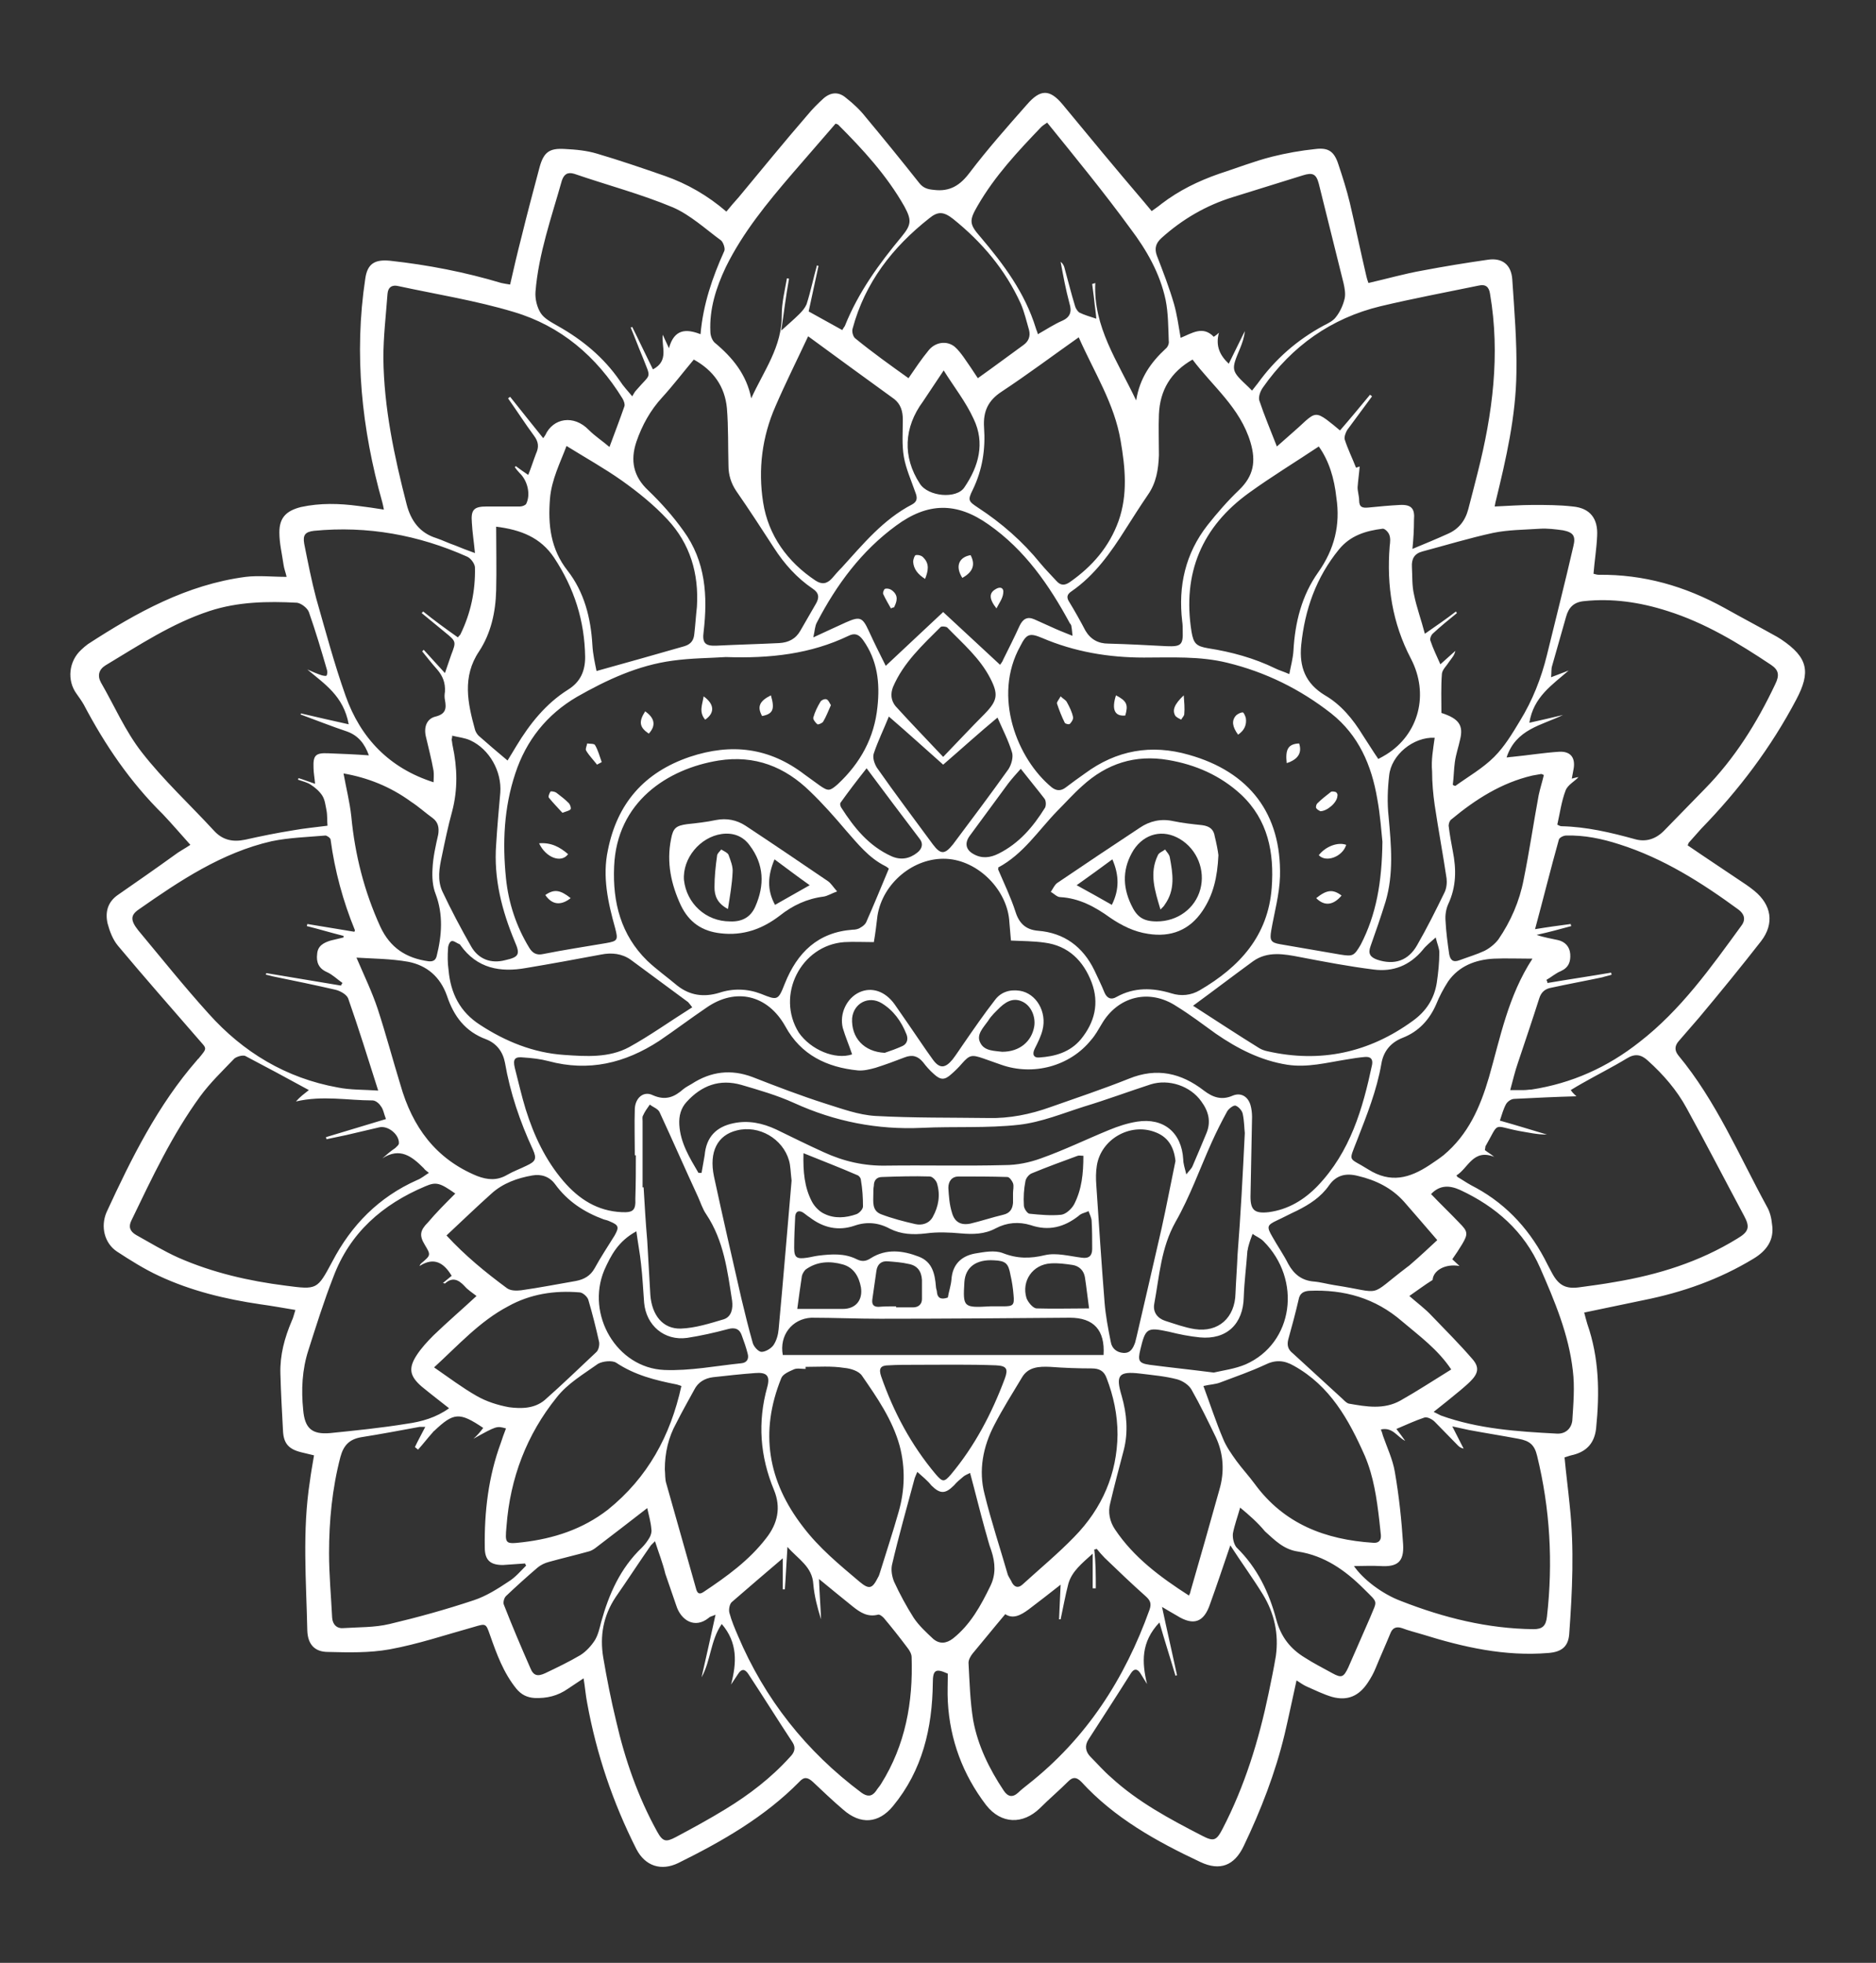 <?xml version="1.0" encoding="utf-8"?>
<!-- Generator: Adobe Illustrator 19.0.0, SVG Export Plug-In . SVG Version: 6.00 Build 0)  -->
<svg version="1.1" id="Mumbaï_café_-_logo_3_xA0_Image_1_"
	 xmlns="http://www.w3.org/2000/svg" xmlns:xlink="http://www.w3.org/1999/xlink" x="0px" y="0px" viewBox="0 0 362.6 379.4"
	 style="enable-background:new 0 0 362.6 379.4;" xml:space="preserve">
<rect x="0" y="0" width="362.6" height="379.4" fill="#333333" stroke="none"/>
<style type="text/css">
	.st0{fill:#FFFFFF;}
</style>
<g>
	<path class="st0" d="M326.2,163.4c3.8,2.6,7.6,5.1,11.3,7.6c0.6,0.4,1.1,0.8,1.6,1.2c3.3,2.7,3.9,6.3,1.3,9.7
		c-3.9,5-7.9,9.9-12,14.8c-1.3,1.5-2.6,3-3.9,4.5c-0.8,0.9-0.9,1.8-0.1,2.8c7.3,8.8,11.7,19.3,17.1,29.2c0.6,1,0.9,2.3,1,3.4
		c0.5,3.1-1.1,5.2-3.6,6.7c-6.6,4-13.7,6.5-21.2,8c-3.8,0.8-7.6,1.6-11.5,2.4c0.2,0.8,0.4,1.5,0.6,2.2c2.3,6.6,2.4,13.3,1.7,20.2
		c-0.3,2.7-1.7,4.4-4.4,5.1c-0.5,0.1-1.1,0.3-1.7,0.5c0.3,3.2,0.7,6.2,1,9.3c0.9,8.3,0.5,16.6-0.1,24.9c-0.2,2.4-1.5,3.4-4,3.6
		c-8.4,0.7-16.4-1.1-24.4-3.6c-1.3-0.4-2.6-0.7-3.9-1.2c-1.2-0.4-1.9,0-2.3,1.1c-0.9,2.2-1.9,4.4-2.8,6.6c-0.4,1-0.9,1.9-1.5,2.8
		c-1.7,2.6-3.9,3.6-6.9,2.8c-1.7-0.5-3.3-1.3-4.9-2c-0.7-0.3-1.2-0.7-2-1.2c-0.8,3.6-1.5,7-2.3,10.4c-1.8,7.5-4.6,14.7-7.9,21.6
		c-1.8,3.8-4.6,4.9-8.4,3.1c-8.5-4-16.6-8.5-23-15.5c-0.9-0.9-1.6-1-2.5-0.1c-1.8,1.8-3.7,3.4-5.5,5.2c-3.3,3.2-7.5,3.1-10.4-0.6
		c-4.5-5.9-7-12.6-7.4-20c-0.1-1.8,0-3.7,0-5.4c-2.4-1.1-2.9-0.7-2.9,1.8c-0.1,8.7-2,16.9-7.7,23.8c-2.8,3.4-6.3,3.6-9.6,0.7
		c-2-1.7-4-3.6-5.9-5.4c-1-0.9-1.7-1-2.6,0c-6.7,6.8-14.9,11.5-23.4,15.7c-3.3,1.6-6.4,0.6-8.1-2.7c-4.5-8.9-7.7-18.3-9.5-28.2
		c-0.3-1.5-0.4-3-0.7-4.8c-1.2,0.8-2.1,1.4-3,2c-2,1.4-4.1,1.9-6.5,1.8c-1.4-0.1-2.5-0.6-3.5-1.8c-2.5-3.1-3.8-6.7-5.1-10.4
		c-0.8-2.3-0.8-2.2-3.2-1.5c-5.4,1.5-10.7,3.3-16.2,4.3c-3.9,0.7-7.9,0.6-11.9,0.5c-2.6,0-3.9-1.5-4-4.1c-0.2-9.6-1-19.3,0.5-28.9
		c0.2-1.6,0.5-3.2,0.8-5c-0.8-0.2-1.7-0.4-2.5-0.6c-2.4-0.6-3.4-1.7-3.5-4.2c-0.2-3.7-0.4-7.3-0.5-11c-0.1-3.6,0.8-6.9,2.2-10.2
		c0.3-0.6,0.4-1.2,0.7-2.1c-2.4-0.4-4.6-0.8-6.8-1.1c-6.8-1-13.4-2.6-19.6-5.5c-2.8-1.3-5.5-3-8.1-4.7c-2.4-1.6-3.2-4.8-2-7.6
		c4.8-10.4,9.9-20.7,17.5-29.4c0.1-0.1,0.1-0.2,0.2-0.2c1.9-2.3,1.7-1.9,0-3.9c-5.2-6-10.4-11.9-15.5-18c-1-1.2-1.6-2.8-2-4.3
		c-0.5-2.2,0-4.2,2.1-5.6c3.6-2.5,7.2-5,10.8-7.6c0.9-0.7,1.9-1.2,3.1-2c-1.8-2-3.5-4-5.3-5.9c-6.3-6.2-11.2-13.4-15.3-21.2
		c-0.4-0.7-0.9-1.4-1.4-2.1c-1.9-2.6-1.5-6.3,0.9-8.5c0.4-0.4,0.9-0.8,1.3-1.1c9.4-6.1,19.1-11.5,30.5-13c2.5-0.3,5.1,0,7.9,0
		c-0.2-0.9-0.5-1.6-0.6-2.4c-0.3-2.1-0.8-4.1-0.8-6.2c0-2.9,1.4-4.2,4.2-4.9c3.7-0.8,7.4-0.7,11.1-0.2c1.6,0.2,3.1,0.4,4.9,0.7
		c-0.1-0.6-0.2-1-0.3-1.4c-4-14.2-5.5-28.6-3.3-43.2c0.4-2.9,1.8-3.8,4.8-3.5c7.3,0.8,14.5,2.2,21.5,4.3c0.5,0.1,1,0.2,1.7,0.3
		c0.7-3.1,1.4-6.1,2.2-9.2c1.1-4.5,2.3-9,3.5-13.5c0.8-2.9,1.9-3.7,4.9-3.5c2.1,0.1,4.2,0.3,6.2,0.9c4.4,1.3,8.8,2.8,13.1,4.3
		c4.3,1.5,8.3,3.8,11.9,6.9c0.8-1,1.6-1.9,2.4-2.8c4.4-5.3,8.8-10.7,13.3-15.9c0.9-1.1,2-2.2,3.1-3.2c1.4-1.2,2.9-1.3,4.3-0.1
		c1.4,1.1,2.7,2.3,3.8,3.7c3.5,4.2,7,8.5,10.4,12.8c0.8,1,1.7,1.2,2.8,1.3c3.1,0.4,5.1-0.9,6.9-3.3c3.5-4.6,7.3-8.9,11.1-13.2
		c2.6-3,4.4-3,6.9,0c5.2,6.3,10.4,12.6,15.7,18.8c0.5,0.6,0.9,1.1,1.5,1.8c0.7-0.5,1.3-0.9,1.9-1.4c3.4-2.6,7.1-4.4,11.1-5.8
		c3.4-1.1,6.7-2.4,10.2-3.3c2.8-0.7,5.6-1.2,8.5-1.5c2.5-0.3,3.6,0.5,4.4,3c0.8,2.4,1.6,4.9,2.2,7.4c1.1,4.7,2.1,9.5,3.2,14.2
		c0.1,0.4,0.2,0.8,0.4,1.3c3.5-0.8,7-1.8,10.4-2.4c4.2-0.8,8.5-1.5,12.7-2.1c2.7-0.4,4.5,0.9,4.7,3.8c0.4,6,0.9,12,0.8,18
		c-0.1,8.5-2,16.7-4,24.9c-0.1,0.3-0.1,0.6-0.2,1c2.5-0.1,5-0.3,7.4-0.3c2.6,0,5.1,0,7.7,0.3c3.3,0.3,4.9,2.3,4.7,5.7
		c-0.1,2.4-0.5,4.8-0.7,7.3c0.4,0.1,0.7,0.2,1,0.2c8.7-0.1,16.7,2.2,24.3,6.4c3.4,1.9,6.8,3.7,10.2,5.6c0.3,0.2,0.5,0.3,0.8,0.5
		c5.2,3.5,5.7,6.3,2.9,11.6c-4.9,9.3-11.1,17.5-18.4,25c-0.8,0.9-1.6,1.8-2.4,2.7C326.3,163.1,326.3,163.2,326.2,163.4z
		 M122.9,223.3c-0.1,0-0.1,0-0.2,0c0-3-0.1-6,0-9c0.1-2.1,1.7-3.5,3.5-2.6c2.5,1.1,4.2,0.3,5.9-1.2c0.5-0.4,1.1-0.7,1.6-1
		c3.7-2.4,7.6-2.9,11.8-1.3c4.6,1.8,9.3,3.6,14,5.1c3.2,1,6.4,2.2,9.7,2.4c7.3,0.4,14.6,0.3,21.8,0.4c4.1,0.1,8.1-0.7,12-2.1
		c5.1-1.8,10.2-3.5,15.2-5.5c5.4-2.2,10.1-1.1,14.5,2.3c1.7,1.3,3.4,1.9,5.5,1c1.6-0.7,3,0.1,3.5,1.8c0.2,0.7,0.3,1.5,0.3,2.3
		c-0.1,5.1-0.2,10.2-0.3,15.4c0,2.6,0.8,3.3,3.5,3c3.8-0.5,6.9-2.4,9.5-5.1c6.3-6.6,8.7-14.9,10.5-23.4c0.2-1.1-0.3-1.6-1.4-1.5
		c-1.2,0.1-2.4,0.3-3.6,0.5c-3.8,0.6-7.5,1.6-11.4,1c-5.1-0.8-9.6-3.1-13.8-6c-2.5-1.8-5-3.7-7.6-5.3c-5.3-3.5-11.4-1.9-14.5,3.5
		c-0.6,1-1.2,2.1-2,3c-4.1,5.1-11.2,7-17.4,4.8c-1.1-0.4-2.3-0.8-3.4-1.2c-2.3-0.8-2.7-0.7-4.2,1c-0.6,0.7-1.3,1.4-2,2
		c-1.3,1.2-2.1,1.2-3.4,0c-0.8-0.7-1.5-1.5-2.1-2.3c-1-1.2-2.1-1.5-3.6-0.9c-1.8,0.7-3.7,1.4-5.6,2c-1.1,0.3-2.3,0.6-3.4,0.5
		c-6-0.6-11-3-14-8.5c-3.4-6.1-9.6-7.6-15.3-3.6c-3.1,2.1-6,4.3-9.1,6.4c-6.6,4.3-13.6,6-21.4,3.9c-1.5-0.4-3.2-0.6-4.8-0.7
		c-1.7-0.2-2.1,0.3-1.7,2c0.7,2.7,1.3,5.4,2.1,8c1.6,5.1,3.8,9.8,7.3,13.9c3,3.5,6.6,5.8,11.3,6c2.2,0.1,2.7-0.4,2.6-2.6
		C122.9,228.7,122.9,226,122.9,223.3z M140.3,127c-3,0.2-6.7,0.2-10.3,0.7c-6.7,0.9-12.7,3.7-18.5,7c-5.8,3.4-9.8,8.4-11.9,14.8
		c-2.2,6.6-2.5,13.4-1.8,20.3c0.5,4.8,2,9.3,4.5,13.4c0.6,1,1.4,1.5,2.7,1.2c4-0.8,8-1.4,12.1-2.1c2.3-0.4,2.4-0.6,1.8-2.9
		c-1.4-5-2.5-10-1.4-15.1c1.8-9,7-15,15.8-18c8.1-2.7,15.4-1.8,22.2,3.4c1,0.7,1.9,1.4,2.9,2.1c1.7,1.2,2,1.1,3.5-0.2
		c4.4-4.1,7.1-9,7.7-15c0.5-4.6,0-9-2.8-12.9c-0.8-1.1-1.6-1.4-2.8-0.8C156.7,126.4,148.9,127.3,140.3,127z M267.2,162.7
		c-0.2-1.8-0.4-5.1-1-8.3c-1.1-6.5-3.6-12.3-8.9-16.5c-6-4.7-12.7-8-20.1-9.8c-5.3-1.3-10.7-1-16.1-1c-6.8,0-13.4-1.1-19.7-3.8
		c-2.4-1-3-0.8-4.2,1.6c-5.4,9.7-0.6,21.8,6.1,27.3c0.9,0.7,1.8,0.7,2.7,0c1.2-0.9,2.4-1.8,3.7-2.7c6.1-4.5,12.8-5.7,20.1-3.6
		c11.7,3.3,17.9,11.4,17.6,23.5c-0.1,3.5-1.1,7-1.7,10.5c-0.3,1.8-0.1,2.3,1.7,2.6c3.9,0.7,7.7,1.3,11.6,2c2.5,0.4,2.7,0.3,4-1.9
		C266,176.8,267.1,170.6,267.2,162.7z M59.7,210.7c-4.2-2.3-8.3-4.5-12.3-6.6c-0.5-0.2-1.6,0.1-2.1,0.5c-2.3,2.4-4.7,4.7-6.6,7.3
		c-5.4,7.4-9.3,15.7-13.3,24c-0.6,1.2-0.3,2.1,0.9,2.8c2.7,1.5,5.3,3.1,8.2,4.4c6.6,2.9,13.6,4.5,20.7,5.4c6.1,0.8,6.1,0.8,9-4.6
		c3.7-7.1,9-12.5,16.4-15.8c0.8-0.3,1.5-0.9,2.3-1.4c-0.5-0.4-0.8-0.6-1-0.9c-2.3-2.3-4.6-4.1-8-1.9c0.8-0.7,1.6-1.4,2.5-2
		c0.3-0.3,0.7-0.6,0.7-0.9c0.1-1.7-2.1-3.5-3.8-3.1c-2.1,0.5-4.3,1-6.4,1.5c-1.3,0.3-2.5,0.5-3.8,0.8c0-0.1-0.1-0.3-0.1-0.4
		c3.9-1.2,7.7-2.3,11.6-3.5c-0.4-1-0.5-1.9-1-2.5c-0.3-0.5-1-1.1-1.6-1.1c-4.8,0-9.6-1-14.8,0.2C58.1,211.9,58.7,211.5,59.7,210.7z
		 M59.4,129.4c0.9,0.4,1.8,0.8,2.7,1.1c0.3,0.1,0.9,0.2,1,0.1c0.2-0.3,0.2-0.8,0.1-1.1c-1.1-3.8-2.2-7.5-3.5-11.2
		c-0.3-0.8-1.5-1.7-2.3-1.8c-5.7-0.3-11.4-0.2-16.9,1.6c-7.3,2.4-13.6,6.6-20.1,10.5c-1.3,0.8-1.6,2-0.9,3.3
		c2.6,4.5,4.7,9.4,7.9,13.5c4.2,5.4,9.3,10.1,13.9,15.1c1.7,1.9,3.7,2.3,6.1,1.8c3.1-0.7,6.1-1.3,9.2-1.8c2.2-0.4,4.4-0.6,6.7-0.9
		c-0.1-1.1,0-2-0.2-3c-0.2-1-0.3-2-0.8-2.8c-0.5-0.8-1.4-1.6-2.2-2.1c-0.7-0.5-1.7-0.7-2.5-1c0-0.1,0.1-0.2,0.1-0.3
		c1,0.3,2,0.7,3.2,1.1c-0.1-1.2-0.3-2.2-0.3-3.1c-0.1-2.4,0.4-2.9,2.8-2.8c2.6,0.1,5.2,0.2,7.9,0.4c-0.8-2.2-2-3.8-4.2-4.6
		c-3-1-6-2.2-9-3.3c0-0.1,0-0.1,0.1-0.2c3,0.7,6,1.4,9.2,2.1C66.4,134.5,62.7,132.2,59.4,129.4z M304.7,211.9
		c-3.9,0.1-7.9,0.3-12,0.5c-0.6,0-1.3,0.5-1.6,1c-0.5,0.9-0.8,2-1.2,3.2c3.2,0.9,6.1,1.8,9.1,2.7c-1.9,0-3.6-0.4-5.4-0.7
		c-5.2-1-3.7-1.9-6.5,3c0,0.1,0,0.2-0.1,0.7c0.5,0.4,1.2,0.8,1.8,1.3c-4.1-1.6-5,2.2-7.3,3.6c0.2,0.3,0.3,0.4,0.4,0.4
		c1.1,0.7,2.2,1.4,3.4,2c6.2,3.4,10.7,8.5,13.8,14.8c0.3,0.6,0.6,1.1,0.9,1.7c1.3,2.4,2.7,3.1,5.4,2.7c2.2-0.3,4.5-0.6,6.7-1
		c8.4-1.4,16.4-3.9,23.7-8.4c2.2-1.3,2.5-2.2,1.3-4.4c-3.7-6.9-7.3-13.9-11.1-20.8c-1.9-3.5-4.5-6.5-7.5-9.2
		c-1.3-1.2-2.5-1.4-4.1-0.4c-2.8,1.7-5.8,3.2-8.6,4.8c-0.7,0.4-1.4,0.8-2.2,1.3C304,211.3,304.5,211.7,304.7,211.9z M305.1,150.2
		c-0.7,0.8-2.1,1.5-2.5,2.6c-0.8,2.1-1.1,4.4-1.6,6.6c0.4,0.2,0.6,0.3,0.8,0.3c4.8,0.1,9.5,1.2,14.2,2.5c2.1,0.6,4,0,5.6-1.6
		c2.6-2.7,5.3-5.4,7.9-8.1c5.8-5.9,10.1-12.8,13.6-20.2c0.9-1.8,0.7-2.8-0.8-3.8c-6.3-4.2-12.7-8.1-20-10.4
		c-5.3-1.7-10.7-2.5-16.2-1.9c-1.9,0.2-2.9,1.2-3.4,3c-0.9,3.2-1.8,6.3-2.7,9.5c-0.2,0.6-0.1,1.3-0.2,2.2c1.3-0.5,2.4-0.9,3.4-1.3
		c-3.2,2.8-6.8,5.1-7.6,10.1c2.3-0.5,4.4-1,6.5-1.5c-4.1,2-9.1,2.7-10.9,8.2c0.4,0,0.7-0.1,1-0.1c3.1-0.3,6.1-0.8,9.2-1
		c2.3-0.1,3.2,1.3,2.7,3.6c-0.1,0.5-0.2,1-0.3,1.6C304.5,150.3,305,150.2,305.1,150.2z M98.2,77c0.1-0.1,0.3-0.2,0.4-0.3
		c2.1,2.6,4.2,5.3,6.4,8c0.1-0.2,0.3-0.4,0.4-0.6c1.5-3.3,5.5-4,8.4-1c1.2,1.2,2.6,2.1,4,3.3c1-2.7,2-5.3,2.9-7.9
		c0.1-0.4-0.1-1-0.4-1.5c-5-8.1-11.9-14-21-16.7c-7.3-2.2-14.9-3.4-22.3-5c-1.2-0.3-2,0.2-2.1,1.5c-0.3,4.1-0.8,8.2-0.8,12.4
		c0.1,9.6,2.1,19,4.5,28.3c0.8,3.1,2.5,5.5,5.7,6.5c1.2,0.4,2.4,1,3.6,1.4c1.2,0.5,2.5,1,3.9,1.5c-0.2-2.2-0.5-4-0.6-5.9
		c-0.2-2.5,0.4-3.1,2.9-3.1c2.1,0,4.3,0,6.4,0c0.4,0,1-0.2,1.2-0.5c0.9-1.8,0.3-4.5-1.3-6c-0.3-0.3-0.6-0.7-0.9-1.1
		c0.1-0.1,0.1-0.1,0.2-0.2c0.8,0.6,1.5,1.1,2.4,1.7c0.6-1.5,1-2.8,1.5-4.1c0.6-1.3,0.5-2.3-0.4-3.5C101.5,81.9,99.9,79.4,98.2,77z
		 M273,106.1c2.4-1,4.6-1.9,6.8-2.9c2.1-0.9,3.4-2.5,4-4.8c0.6-2.3,1.2-4.6,1.8-7c2.9-11.4,4.4-22.9,2.4-34.6
		c-0.2-1.4-0.9-1.9-2.2-1.6c-6.3,1.3-12.7,2.5-19,4c-9.5,2.3-17.1,7.7-22.7,15.7c-0.5,0.7-0.9,1.8-0.7,2.5c1,3,2.2,5.8,3.4,8.9
		c1.9-1.7,3.8-3.3,5.6-5c1.6-1.4,2.2-1.5,4-0.2c0.9,0.7,1.8,1.4,2.6,2.1c2-2.3,3.9-4.6,5.8-6.9c0.1,0.1,0.3,0.2,0.4,0.3
		c-1.6,2.2-3.2,4.3-4.8,6.5c-0.3,0.5-0.6,1.3-0.5,1.8c0.6,1.9,1.5,3.7,2.2,5.5c0.4-0.1,0.8-0.3,0.7-0.2c-0.1,1.3-0.3,2.6-0.4,4
		c0,0.8,0.3,1.7,0.3,2.5c0,1.4,0.7,1.5,1.8,1.4c2-0.2,4.1-0.4,6.1-0.5c2.2-0.1,2.9,0.7,2.7,2.9C273.3,102.4,273.2,104.1,273,106.1z
		 M65.9,190.5c0.1-0.2,0.2-0.4,0.3-0.5c-1-0.7-1.9-1.6-3-2.1c-1.6-0.7-2.1-1.9-1.9-3.5c0.1-1.6,1.3-2.2,2.6-2.6
		c0.8-0.2,1.7-0.4,2.5-0.6c0-0.1,0-0.2,0-0.3c-2.4-0.6-4.7-1.3-7.1-1.9c0-0.1,0.1-0.2,0.1-0.4c3,0.5,6.1,1,9.1,1.5
		c0.1-0.2,0.1-0.3,0.1-0.3c-2.3-5.6-3.9-11.5-4.7-17.5c0-0.3-0.7-0.8-1-0.8c-3.5,0.3-7,0.4-10.4,1.1c-9.6,2.2-17.7,7.6-25.7,13.2
		c-1.6,1.1-1.6,2.1-0.1,4c4.5,5.4,8.9,10.9,13.6,16.1c6.7,7.5,15,12.5,25,14.3c2.5,0.5,5,0.4,7.8,0.6c-2-6.3-3.8-12.1-5.8-17.8
		c-0.3-0.8-1.6-1.5-2.5-1.7c-3.9-0.9-7.8-1.7-11.7-2.5c-0.6-0.1-1.1-0.3-1.7-0.4c0-0.1,0-0.2,0.1-0.3
		C56.3,188.9,61.1,189.7,65.9,190.5z M291.9,210.7c1.1,0,1.9,0,2.7,0c0.5,0,0.9-0.1,1.4-0.1c7.8-1.2,14.7-4.3,20.9-9.2
		c8-6.2,13.8-14.4,19.7-22.5c0.9-1.2,0.5-2.3-0.6-3.1c-7.1-5.2-14.5-9.9-23-12.6c-3.4-1.1-6.8-1.8-10.3-1.7c-0.5,0-1.3,0.4-1.4,0.8
		c-1.6,5.7-3,11.4-4.6,17.3c2.4-0.4,4.6-0.7,6.9-1c0,0.1,0,0.2,0.1,0.4c-2.2,0.6-4.4,1.2-6.7,1.7c1.4,0.5,2.8,0.7,4.1,1
		c1.4,0.3,2.3,1.3,2.4,2.7c0.1,1.5-0.3,2.6-1.8,3.3c-1,0.4-1.9,1.2-2.8,1.7c0.1,0.2,0.2,0.4,0.2,0.6c4.1-0.7,8.2-1.3,12.3-2
		c0,0.1,0.1,0.3,0.1,0.4c-0.6,0.2-1.2,0.3-1.8,0.5c-3.3,0.7-6.6,1.3-9.8,2c-1.2,0.2-2,0.8-2.4,2.1c-1.3,4.1-2.7,8.2-4.1,12.4
		C292.8,207.1,292.4,208.9,291.9,210.7z M171.8,167.9c0,0-0.3-0.3-0.7-0.5c-3.2-1.6-5.3-4.3-7.6-6.9c-2.2-2.6-4.5-5.2-6.9-7.5
		c-4.9-4.8-10.7-7.1-17.7-6c-9.9,1.6-19.7,8-20.2,20.5c-0.3,6.9,1.3,13.2,6.4,18.2c1.8,1.7,3.9,3.2,5.8,4.8c2.4,1.9,5.1,2.3,8.1,1.4
		c2.7-0.9,5.5-0.8,8.1,0.2c3.2,1.3,3.3,1.3,4.6-2c2.4-6,6.4-9.9,13.1-10.4c0.5,0,1.1-0.1,1.5-0.4c0.4-0.2,0.9-0.6,1.1-1
		C168.9,174.9,170.3,171.5,171.8,167.9z M164.7,203.8c-0.6-1.8-1.3-3.4-1.8-5.1c-0.7-2.8,0.8-5.8,3.2-6.9c2.4-1.1,5-0.2,6.8,2.3
		c0.9,1.3,1.8,2.6,2.7,3.9c1.6,2.3,3.1,4.6,4.7,6.8c1.3,1.8,2.4,1.7,3.8,0c0.7-0.9,1.4-2,2.1-3c2-2.9,4-5.8,6.1-8.5
		c1.1-1.5,2.8-2.1,4.8-1.8c3.2,0.5,5.3,4.1,4.4,7.6c-0.3,1.2-0.9,2.4-1.5,3.6c-0.5,1-0.3,1.8,0.9,1.7c3-0.2,5.9-1,8-3.5
		c2.7-3.3,3.6-7,2.1-11c-1.6-4.2-4.5-7.1-9.1-7.7c-2.1-0.3-4.3-0.3-6.5-0.4c-0.1-1.1-0.2-2.3-0.3-3.5c-0.3-6.2-6-12-12.2-12.3
		c-6.3-0.3-12.3,4.7-13.3,11c-0.2,1.7-0.4,3.4-0.7,5.1c-2,0-3.9-0.1-5.7,0c-8.4,0.6-13.3,10.3-8.8,17.5
		C156.7,202.9,161.4,204.9,164.7,203.8z M192.9,168c1.2,2.8,2.5,5.5,3.4,8.3c0.7,2.2,2,3.4,4.3,3.6c5.1,0.4,8.7,3.1,10.9,7.6
		c0.7,1.5,1.4,2.9,2,4.4c0.5,1.1,1.3,1.4,2.3,0.8c3.4-1.9,7-1.8,10.6-0.7c1.9,0.6,3.8,0.4,5.5-0.6c7.7-4.5,13.2-10.5,13.9-19.8
		c0.5-6.8-0.7-13.1-5.9-18c-4-3.7-8.8-5.8-14.1-6.7c-6.4-1.1-11.9,0.7-16.6,5c-1.7,1.5-3.2,3.2-4.8,4.8c-3.7,3.8-6.6,8.4-11.5,11
		C193,167.8,193,168,192.9,168z M126.6,297.9c-0.4,0.4-0.6,0.6-0.8,0.8c-2.3,3.3-4.5,6.7-6.8,10c-2.4,3.6-3.1,7.5-2.4,11.7
		c0.7,4.1,1.5,8.2,2.5,12.3c1.7,7.4,4.2,14.6,7.9,21.3c1.1,2,1.7,2.1,3.6,1.1c3.2-1.7,6.5-3.5,9.6-5.4c4.6-2.8,8.9-6.1,12.5-10.1
		c0.8-0.8,1.2-1.7,0.5-2.8c-2.9-4.4-5.7-8.9-8.6-13.3c-0.7-1-1.3-0.9-1.9,0c-0.5,0.7-0.9,1.4-1.4,2.1c1.1-4.2,1.3-8.1-1.8-11.7
		c-2.2,3.2-2.1,7.1-3.9,10.3c0.9-4,1.8-7.9,2.7-12.1c-0.6,0.3-1,0.3-1.3,0.6c-2.7,2.2-5.4,0.5-6.3-2.4c-0.7-2-1.4-4.1-2.1-6.1
		C128.1,302.1,127.3,300.1,126.6,297.9z M221.7,325.5c-0.4-0.7-0.9-1.4-1.3-2.1c-0.6-0.9-1.2-0.9-1.8,0c-2.7,4.3-5.5,8.6-8.2,12.8
		c-0.8,1.2-0.6,2.4,0.4,3.4c1.3,1.3,2.5,2.7,3.9,3.9c5.2,4.8,11.4,8.1,17.6,11.3c2.3,1.2,2.8,1,4-1.3c4.3-8.3,7-17.1,8.9-26.2
		c0.5-2.4,1-4.8,1.4-7.2c0.6-4.3-0.3-8.3-2.5-11.9c-1.9-3.1-4.1-6.1-6.3-9.5c-1.4,4.1-2.6,7.7-3.9,11.3c-1.2,3.6-3.2,4.3-6.4,2.3
		c-0.9-0.5-1.7-1-2.9-1.7c1,4.7,2,9,2.9,13.2c-0.1,0-0.2,0.1-0.3,0.1c-1-3.4-2.1-6.8-3.1-10.3C220.5,317.4,220.7,321.3,221.7,325.5z
		 M93.4,276c-4.6-3.1-5.7-3-9.5,0.6c-0.1,0.1-0.2,0.1-0.2,0.2c-1,1.1-1.9,2.3-2.9,3.4c-0.2-0.2-0.4-0.3-0.6-0.5
		c0.6-1.3,1.3-2.5,2-3.9c-0.5,0-0.8,0-1.1,0c-3.8,0.7-7.5,1.4-11.3,2c-2.3,0.4-3.4,1.6-4,3.8c-1.6,6.1-2.2,12.4-2.2,18.6
		c0,4.2,0.4,8.4,0.6,12.5c0.1,1.3,0.9,2.1,2.1,2c3-0.2,6.1-0.1,9-0.8c5.5-1.3,10.9-2.8,16.3-4.6c2.4-0.8,4.6-2.2,6.7-3.6
		c1.3-0.8,2.3-2,3.4-3.1c-0.1-0.1-0.2-0.3-0.2-0.4c-1.4,0.1-2.9,0.2-4.3,0.3c-2.4,0-3.5-0.9-3.5-3.4c-0.1-6.9,0.7-13.7,3.1-20.2
		c0.3-0.9,0.6-1.8,1-2.8c-1.8-0.5-1.8-0.5-6.3,2C92.2,277.5,92.8,276.8,93.4,276z M261.7,302.7c1.7,2.5,5.4,5.4,9.2,6.8
		c8.2,3.2,16.6,5.3,25.5,5.4c1.7,0,2.4-0.6,2.6-2.4c1.2-10.5,0.6-20.9-1.9-31.1c-0.5-2.1-1.4-2.9-3.6-3.3c-3.2-0.6-6.4-1.1-9.6-1.7
		c-0.9-0.2-1.8-0.4-3.2-0.7c0.9,1.7,1.5,3,2.2,4.3c-0.5-0.1-0.8-0.3-1.1-0.6c-1.5-1.5-3-3.1-4.5-4.6c-0.5-0.5-1.5-1-2-0.8
		c-1.8,0.6-3.5,1.4-5.4,2.2c0.7,0.9,1.2,1.6,1.7,2.3c-1.6-0.8-2.4-2.7-4.7-2.2c0.2,0.5,0.3,0.8,0.4,1.2c0.8,2.3,1.9,4.6,2.3,7
		c0.8,4.6,1.3,9.3,1.6,14c0.2,3.4-1.1,4.4-4.4,4.2C265.1,302.6,263.5,302.7,261.7,302.7z M88.5,123.2c0.2-0.3,0.4-0.4,0.5-0.6
		c2-4.1,2.9-8.4,2.8-12.9c0-0.7-0.8-1.8-1.5-2.1c-9.4-4.2-19.3-6-29.6-5c-1.7,0.2-2.2,0.8-1.9,2.5c0.7,3.5,1.4,7.1,2.3,10.5
		c1.8,6.3,3.5,12.7,5.7,18.9c2.9,8.2,8.5,14,17,16.7c0-0.6,0.1-1.5,0-2.2c-0.4-2.3-1-4.5-1.5-6.7c-0.4-1.8,0.2-3.4,1.9-3.8
		c2-0.5,2.1-1.6,1.8-3.2c-0.1-0.5-0.1-1,0-1.6c0.1-1.7-0.4-3-1.5-4.3c-1-1.1-2-2.4-2.9-3.5c0.1-0.1,0.2-0.2,0.3-0.3
		c1.3,1.4,2.6,2.9,4.1,4.5c0.5-1.4,0.8-2.4,1.2-3.5c1-2.6,1-2.6-1.2-4.4c-1.5-1.2-3-2.5-4.5-3.7c0.1-0.1,0.2-0.2,0.3-0.3
		C83.9,119.9,86.1,121.5,88.5,123.2z M151,63.9c1.2-1.1,2.4-2.1,3.5-3.2c0.6-0.6,1.1-1.2,1.4-1.9c0.8-2.5,1.3-5,2-7.5
		c0.1,0,0.2,0.1,0.3,0.1c-0.6,2.9-1.3,5.9-1.9,8.8c2.2,1.2,4.3,2.4,6.5,3.6c0.2-0.4,0.4-0.6,0.5-0.8c2.6-6.5,6.6-12,11-17.3
		c1.9-2.3,1.9-3.2,0.5-5.8c-3.4-6-8-11-12.8-15.8c-0.1-0.1-0.3-0.1-0.5-0.2c-2.8,3.2-5.6,6.5-8.4,9.7c-4.8,5.6-9.5,11.3-12.8,18
		c-1.9,4-3.2,8.1-3,12.5c0,0.7,0.3,1.6,0.8,2.1c3.5,2.9,6.2,6.2,7.1,10.8c2.4-5.3,6-10,5.9-16.2c0-2.3,0.6-4.7,1-7
		c0.1,0,0.3,0,0.4,0.1C151.9,57.2,151.5,60.6,151,63.9z M122.2,76.6c0.3-0.5,0.5-0.9,0.8-1.2c2.9-3.4,2.9-2,1.2-6.4
		c-0.8-1.9-1.5-3.8-2.3-5.7c0.1,0,0.2-0.1,0.3-0.1c1.4,2.8,2.7,5.6,4,8.2c3.2-1.7,1.6-4.4,1.9-6.7c0.3,0.7,0.7,1.5,1.2,2.6
		c1-3.7,3.3-3.8,6.1-2.7c0.5-5.8,2.3-11,4.6-16.1c0.2-0.5-0.2-1.6-0.6-2c-3-2.2-5.9-4.9-9.3-6.4c-6.2-2.6-12.7-4.3-19.1-6.5
		c-1.3-0.4-2,0.1-2.4,1.3c-2,7.1-4.5,14.1-5.1,21.5c-0.1,1.4,0.3,3,1,4.1c0.7,1.1,2.1,1.8,3.3,2.5c4.8,2.7,8.9,6.1,12,10.6
		C120.5,74.7,121.3,75.5,122.2,76.6z M202.4,23.7c-0.6,0.4-0.9,0.6-1.2,0.9c-4.5,4.7-8.9,9.4-12.2,15.1c-1.7,2.9-1.7,3.6,0.5,6.1
		c4.5,5.3,8.6,10.8,10.7,17.6c0.1,0.4,0.3,0.7,0.4,1.2c1.6-0.9,3.1-1.9,4.7-2.6c1.6-0.7,1.9-1.8,1.4-3.4c-0.7-2.6-1.2-5.3-1.7-8
		c0.4,0.3,0.6,0.7,0.7,1c0.7,2.5,1.3,5,2.1,7.6c0.1,0.4,0.5,1,0.8,1.2c1,0.5,2.1,0.8,3.3,1.2c-0.1-1.3-0.3-2.4-0.4-3.5
		c-0.1-1.1-0.3-2.2-0.4-3.2c0.2-0.1,0.4-0.1,0.6-0.2c-0.4,8.5,4.3,15.1,7.9,22.7c0.7-4.4,2.9-7.4,5.7-10c0.4-0.3,0.7-1,0.6-1.5
		c-0.1-2.7-0.1-5.4-0.6-7.9c-1.1-5.2-3.7-9.7-6.8-13.8C213.4,37.2,207.9,30.5,202.4,23.7z M242,75.5c0.4-0.5,0.7-0.9,1.1-1.4
		c3.4-4.7,7.6-8.4,12.8-11.2c0.8-0.4,1.8-0.9,2.3-1.6c0.8-1,1.4-2.3,1.7-3.6c0.2-0.9,0-2-0.2-2.9c-1.6-6.4-3.2-12.9-4.8-19.3
		c-0.5-1.9-1.2-2.2-3.1-1.6c-4.5,1.4-9,2.8-13.5,4.2c-5.2,1.6-9.8,4.3-13.8,7.9c-1.1,1-1.4,2-0.9,3.4c1.2,3.1,2.4,6.2,3.3,9.3
		c0.6,2.1,0.9,4.3,1.3,6.6c2.2-0.9,4.3-2.4,6.4-0.2c0.3-0.2,0.6-0.4,1-0.8c-0.7,2.6,0.2,4.4,1.9,6c1.1-2.2,2.1-4.3,3.1-6.3
		c-0.1,1.2-0.5,2.3-0.9,3.3c-1.8,4.3-1.8,4.3,1.6,7.5C241.5,75,241.7,75.2,242,75.5z M281.4,118.2c0.1,0.1,0.1,0.2,0.2,0.3
		c-1.6,1.3-3.2,2.6-4.7,4c-0.3,0.3-0.6,1-0.4,1.4c0.5,1.5,1.2,2.9,1.9,4.5c1-0.9,1.9-1.7,2.9-2.6c-0.2,0.9-0.7,1.4-1.2,2.1
		c-0.5,0.8-1.3,1.5-1.4,2.3c-0.2,2.5-0.1,5.1-0.1,7.6c3.4,1.1,4.3,2.4,3.6,5.2c-0.3,1.4-0.8,2.8-1,4.3c-0.2,1.4-0.2,2.9-0.4,4.4
		c0.2,0.1,0.3,0.2,0.5,0.2c2.5-1.8,5.3-3.4,7.5-5.6c2-2,3.5-4.5,5-7c2.4-3.9,4.1-8.2,5.2-12.7c1.7-7,3.5-14,5.1-21
		c0.5-2,0-2.7-2-3.1c-1.5-0.2-3-0.4-4.5-0.3c-3,0.2-6.1,0.2-9,0.8c-4.6,1-9.2,2.4-13.7,3.6c-1.5,0.4-2.1,1.4-2,3
		c0.1,1.8,0,3.6,0.4,5.3c0.5,2.5,1.4,4.9,2.1,7.6C277.7,120.9,279.6,119.6,281.4,118.2z M88,230.7c-3-2.1-3.7-2.3-5.8-1.4
		c-8.3,3.5-14.6,9-17.8,17.6c-1.8,4.6-3.3,9.4-4.8,14.1c-1.2,3.7-1.4,7.6-1,11.5c0.3,3.6,1.7,4.8,5.2,4.5c4.9-0.5,9.9-1,14.8-1.8
		c2.9-0.4,5.7-1.2,8.2-3c-1.9-1.5-3.6-2.8-5.3-4.2c-2.3-2-2.6-3.5-1-6c0.9-1.4,2.1-2.7,3.3-3.9c2.7-2.6,5.5-5,8.3-7.6
		c-0.9-0.7-1.7-1.2-2.3-1.9c-1.2-1.3-2.4-1.8-3.8-0.5c0,0-0.2-0.1-0.4-0.1c0.6-0.5,1.2-1,1.7-1.4c-1.5-2.5-3.4-3.7-6.2-1.9
		c0.1-0.3,0.2-0.4,0.3-0.5c1.9-1.6,1.9-1.6,0.7-3.6c-1.1-1.8-0.9-2.8,0.6-4.3C84.3,234.4,86.1,232.6,88,230.7z M151.3,301.2
		c-3.5,3-6.7,5.7-9.9,8.5c-0.4,0.4-0.6,1.5-0.4,2.1c0.4,1.5,1,2.9,1.6,4.3c5.2,12.3,13.2,22.4,23.9,30.4c1.1,0.8,2,0.8,2.8-0.3
		c0.3-0.5,0.7-0.9,1-1.4c4.7-7.5,6.2-15.8,5.9-24.5c0-0.6-0.4-1.3-0.8-1.8c-1.5-2-3-3.9-4.6-5.8c-0.3-0.3-0.8-0.7-1.1-0.6
		c-2,0.5-3.4-0.4-4.9-1.6c-2.1-1.7-4.2-3.4-6.5-5.3c0.1,2.8,0.3,5.3,0.4,7.8c-0.7-2.2-1.3-4.5-1.5-6.8c-0.2-3.4-2.9-4.8-5-7.2
		c-0.2,3-0.3,5.6-0.5,8.2c-0.1,0-0.3,0-0.4,0C151.3,305.2,151.3,303.4,151.3,301.2z M208.5,65.2c-5.1,3.6-9.9,7.2-14.9,10.5
		c-2.6,1.7-3.6,3.8-3.4,6.9c0.3,4.2-0.3,8.2-2.2,12.1c-1,2-0.8,2.2,1,3.4c4.6,3,8.7,6.6,12.1,10.8c1,1.2,2,2.2,3.1,3.4
		c0.8,0.9,1.6,0.9,2.6,0.2c4.3-3,7.6-6.8,9.4-11.8c1.8-5.1,1.3-10.3,0.4-15.5C215.4,78,211.5,72,208.5,65.2z M156.2,65
		c-2.2,4.7-4.4,9.1-6.3,13.5c-2.6,5.9-3.4,12.2-2.4,18.6c1,6.4,4.7,11.5,10.1,15.1c1.2,0.8,2.2,0.7,3.2-0.4c0.6-0.7,1.2-1.4,1.9-2.1
		c4.1-4.5,8-9.3,13.6-12.2c1.1-0.6,1-1.4,0.6-2.4c-0.8-2.3-1.8-4.5-2.2-6.8c-0.4-2.3-0.2-4.8-0.2-7.2c0-1.6-0.4-3-1.7-4
		C167.3,73.1,161.9,69.2,156.2,65z M211.8,307c-0.2,0-0.4,0-0.6,0c0-2.1,0-4.2,0-6.7c-2.1,1.9-4,3.4-4.7,5.8c-0.6,2.3-1,4.6-1.5,6.9
		c-0.1,0-0.2,0-0.3,0c0.1-2.1,0.2-4.3,0.3-6.7c-2.3,1.8-4.2,3.3-6.2,4.8c-1.5,1.1-3,1.9-4.5,0.9c-2.2,2.6-4.2,5.1-6.3,7.6
		c-0.4,0.5-0.8,1.2-0.8,1.8c0.2,3.7,0.3,7.4,0.9,11.1c0.9,4.9,3.1,9.4,5.9,13.6c0.8,1.2,1.7,1.4,2.8,0.4c0.6-0.6,1.3-1.1,1.9-1.6
		c11.3-8.9,18.7-20.4,23.5-33.8c0.4-1.2,0.1-1.8-0.8-2.6c-2.7-2.4-5.3-4.9-7.9-7.4c-0.5-0.5-1-1.1-1.5-1.7c-0.2,0-0.3,0.1-0.5,0.1
		C211.8,302,211.8,304.5,211.8,307z M134.1,69.5c-2.1,2.5-4,5-6.1,7.3c-2.3,2.5-3.9,5.4-5,8.6c-1.2,3.6-0.6,6.7,2.3,9.4
		c2.5,2.4,4.8,5,6.8,7.8c4.3,5.9,4.7,12.6,3.9,19.5c-0.3,2.2,0.3,2.8,2.5,2.7c4-0.2,8.1-0.3,12.1-0.5c1.8-0.1,3.2-0.8,4.1-2.4
		c1-1.7,2-3.5,3-5.2c0.7-1.2,0.6-2.1-0.6-2.9c-3.1-2.1-5.5-4.8-7.5-7.9c-2.4-3.7-4.8-7.4-7.3-11c-1-1.5-1.5-3.1-1.5-4.9
		c-0.1-3.7,0-7.4-0.3-11.1C140.1,74.7,137.9,71.6,134.1,69.5z M230.5,69.5c-4.2,2.4-6.3,5.9-6.5,10.6c-0.1,2.6,0,5.2,0,7.9
		c-0.1,2.7-0.5,5.3-2.1,7.6c-1.5,2.2-2.9,4.4-4.3,6.6c-2.9,4.6-6,9-10.5,12.1c-0.9,0.6-1,1.2-0.4,2.1c1.1,1.8,2.1,3.6,3.1,5.5
		c1,1.7,2.5,2.5,4.4,2.5c3.8,0.1,7.5,0.3,11.3,0.5c2.7,0.1,3.2-0.2,3.1-2.9c0-0.6,0-1.3-0.1-1.9c-0.8-6.8,0.6-13.1,4.9-18.6
		c1.9-2.4,3.9-4.7,6.1-6.8c2.8-2.7,3.3-5.5,2.2-9.2C239.7,78.8,234.4,74.7,230.5,69.5z M272.4,250.5c1.6,1.4,3.1,2.5,4.3,3.8
		c2.7,2.8,5.4,5.5,7.9,8.4c1.4,1.6,1.1,2.8-0.4,4.3c-0.6,0.6-1.2,1.1-1.9,1.7c-1.7,1.4-3.4,2.8-5.2,4.2c0.6,0.3,1,0.5,1.4,0.7
		c7.2,2.6,14.8,3.1,22.4,3.5c1.6,0.1,2.8-0.9,3-2.5c0.2-3.2,0.5-6.5,0.1-9.7c-0.8-7-3.5-13.4-6.3-19.8c-3.1-7.1-8.6-11.9-15.5-15.1
		c-2-0.9-3.9-1-5.6,0.8c1.8,1.9,3.7,3.7,5.5,5.6c1.6,1.6,1.7,2.1,0.5,4.1c-0.6,1-1.2,1.9-1.9,2.9c0.5,0.5,0.9,0.8,1.4,1.3
		c-2.8-0.5-5.1,0.9-5.2,2.7C275.3,248.4,274,249.4,272.4,250.5z M193.3,128.5c0.3-0.4,0.5-0.7,0.6-1c1.1-2.2,2.2-4.4,3.2-6.6
		c0.6-1.2,1.4-1.8,2.8-1.2c1.3,0.6,2.7,1.2,4,1.8c1.1,0.5,2.2,0.9,3.4,1.4c-0.1-0.8-0.1-1.3-0.2-1.7c0-0.3-0.1-0.5-0.3-0.7
		c-4-7.4-8.7-14.2-15.7-19.1c-6.2-4.4-11.8-4.3-17.9,0.2c-6.7,4.9-11.5,11.4-15.3,18.7c-0.4,0.7-0.4,1.6-0.7,2.9
		c2.4-1.1,4.3-2,6.3-2.9c2.7-1.2,3.2-1,4.4,1.6c1,2.2,2.1,4.4,3.3,6.8c3.8-3.6,7.4-6.9,11.1-10.4C186,121.7,189.6,125.1,193.3,128.5
		z M216,277.3c0-3.9-0.8-7.5-2.1-10.9c-0.5-1.4-1.4-1.9-2.9-1.9c-2.7,0-5.3-0.1-8-0.3c-2.2-0.1-4.3,0-5.5,2.1c-1.8,3-3.7,6-5.3,9.1
		c-2.2,4.2-3.1,8.8-1.9,13.4c1.3,5.3,3,10.4,4.5,15.6c0.2,0.5,0.6,1,0.8,1.5c0.5,0.9,1.2,1.1,2,0.4c3.4-3.1,6.9-6,10-9.2
		C213.1,291.5,215.9,284.8,216,277.3z M155.7,264.2c0,0.1,0,0.2,0,0.4c-0.8,0-1.7-0.2-2.3,0.1c-0.9,0.4-2.1,0.9-2.4,1.7
		c-4.2,10.4-2.6,19.9,4.2,28.7c3.1,4.1,7,7.3,10.9,10.6c1.9,1.6,2.5,1.4,3.6-0.8c0.2-0.3,0.3-0.7,0.4-1c1.2-3.9,2.5-7.8,3.6-11.7
		c1.2-4.2,1.3-8.5,0.2-12.7c-1.4-5.1-4.4-9.4-7.3-13.6c-0.6-0.9-2.2-1.4-3.4-1.5C160.7,264,158.2,264.2,155.7,264.2z M109.5,86.2
		c-1.2,3.2-2.9,6.5-3.2,10.2c-0.4,5,0.1,9.7,3.4,13.9c3.2,4.1,4.5,9.1,4.8,14.4c0.1,1.8,0.5,3.5,0.8,5c5.8-1.6,11.4-3.2,17-4.8
		c1.3-0.4,1.8-1.2,1.9-2.4c0.2-1.7,0.3-3.4,0.5-5.2c0.4-6.4-1.3-12.2-5.7-16.9c-2.6-2.8-5.7-5.3-8.8-7.5
		C116.8,90.5,113.2,88.5,109.5,86.2z M254.9,86.3c-4.5,3-9.1,5.8-13.4,8.9c-9.2,6.6-13,15.6-11.2,26.9c0.4,2.3,0.9,2.8,3.2,3.2
		c4.5,0.7,8.9,1.9,13,3.9c0.8,0.4,1.6,0.6,2.7,1.1c0.3-1.6,0.7-3,0.8-4.5c0.3-5.5,1.6-10.7,4.8-15.2c3.1-4.4,4.3-9.1,3.5-14.4
		C257.9,92.5,256.9,89.1,254.9,86.3z M135,226.7c0.2,0,0.4,0,0.6,0c0.2-1.1,0.4-2.3,0.6-3.4c0.3-3.5,2.2-5.5,5.6-6.2
		c2.9-0.6,5.6,0,8.2,1.2c3.1,1.5,6.1,3,9.2,4.4c3.9,1.8,7.9,2.7,12.2,2.6c7.6-0.1,15.2,0.1,22.8-0.1c2.4,0,4.8-0.5,7-1.3
		c4.5-1.6,8.8-3.7,13.2-5.5c1.7-0.7,3.5-1.3,5.4-1.6c5.1-0.8,8.6,2.1,8.9,7.3c0,0.8,0.3,1.7,0.6,2.9c0.6-0.8,1-1.1,1.2-1.6
		c0.9-2.1,1.8-4.2,2.7-6.4c0.9-2.2,0.4-4.2-1-6.1c-2.1-3-6.3-4.4-9.8-3.3c-4.3,1.4-8.6,3-12.9,4.3c-4.1,1.3-8.2,3-12.5,3.5
		c-6.2,0.7-12.6,0.3-18.8,0.6c-8.6,0.4-16.8-1.2-24.7-4.8c-3.3-1.5-6.8-2.5-10.2-3.5c-4.2-1.2-7.7,0.1-10.6,3.3
		c-1.1,1.2-1.5,2.7-1.4,4.4C131.5,220.9,133.3,223.8,135,226.7z M296.2,185.3c-2.7,0-5.1-0.1-7.5,0c-3.5,0.2-6.7,1.4-8.8,4.4
		c-0.9,1.4-1.7,2.9-2.3,4.4c-1.3,3-3.4,5.3-6.5,6.5c-2.3,0.9-3.7,2.6-4.1,5c-0.9,5.2-2.8,9.9-4.7,14.8c-1.7,4.4-1.7,3.2,2.1,5.6
		c4.4,2.8,8.1,1.7,11.9-0.8c0.9-0.6,1.8-1.2,2.7-1.9c4.8-4,7.1-9.3,8.8-15.1C290,200.5,291.5,192.5,296.2,185.3z M68.9,185.1
		c1.5,3.5,3,6.6,4.1,9.9c1.6,4.9,2.9,9.8,4.4,14.7c2.3,8.1,6.8,14.3,14.8,17.6c2.1,0.8,3.9,0.9,5.8-0.2c1.2-0.7,2.6-1.2,3.8-1.8
		c1.7-0.8,2-1.3,1.2-3.1c-2.5-5.4-4.4-11-5.4-16.8c-0.4-2.1-1.6-3.7-3.6-4.5c-4.1-1.5-6.3-4.5-7.6-8.4c-1.3-3.7-3.9-5.9-7.5-6.6
		C75.5,185.3,72.1,185.3,68.9,185.1z M131.7,267.9c-0.2-0.1-0.6-0.2-0.9-0.3c-4.1-0.8-8.1-1.8-11.7-4.2c-0.8-0.5-2.6-0.3-3.5,0.2
		c-2.8,2-5.9,3.8-8,6.5c-5.8,7.2-9,15.6-9.7,24.9c-0.3,3.4-0.3,3.5,3.1,3.1c6-0.7,11.6-2.5,16.5-6.3
		C125.2,285.6,129.6,277.5,131.7,267.9z M232.6,267.9c1.3,3.5,2.4,6.9,3.8,10.2c0.6,1.5,1.6,2.9,2.6,4.3c1.1,1.5,2.4,2.9,3.5,4.4
		c5.7,7.8,13.7,10.8,22.9,11.4c1,0.1,1.6-0.4,1.5-1.5c-0.1-0.9-0.2-1.9-0.3-2.8c-0.5-4.3-1.1-8.5-2.8-12.5
		c-3.1-7-6.7-13.5-13.7-17.4c-1.9-1.1-3.6-1.2-5.6-0.2c-2.8,1.3-5.7,2.3-8.6,3.4C234.9,267.6,233.8,267.6,232.6,267.9z M175.6,73.1
		c1.3-1.9,2.5-3.7,3.9-5.4c1.3-1.6,3.5-1.9,5-0.7c0.7,0.6,1.3,1.4,1.8,2.1c0.9,1.3,1.8,2.6,2.7,4c3.1-2.2,5.9-4.3,8.8-6.4
		c1-0.7,1.4-1.7,1.1-2.9c-0.5-1.7-0.9-3.5-1.6-5.1c-3-6.6-7.5-11.9-13.1-16.4c-1.8-1.4-2.9-1.5-4.6-0.1
		c-7.1,5.6-12.4,12.4-14.8,21.3c-0.2,0.6,0.1,1.6,0.5,1.9C168.6,68.1,172.1,70.6,175.6,73.1z M133.8,194.7c-0.4-0.5-0.6-0.8-0.8-1
		c-3.7-2.7-7.4-5.5-11.1-8.2c-1.7-1.2-3.7-1.4-5.7-1c-4.8,0.9-9.7,1.8-14.5,2.6c-5,0.9-9.5,0.1-12.7-4.4c-0.1-0.1-0.1-0.2-0.2-0.2
		c-0.5-0.2-1.1-0.7-1.5-0.6c-0.4,0.1-0.7,0.9-0.7,1.4c-0.1,1.4-0.1,2.8,0.1,4.2c0.4,4.5,2.2,8.1,6.1,10.6c4.9,3.2,10.3,5.4,16.2,5.8
		c4.3,0.3,8.7,0.6,12.6-1.5C125.6,200.2,129.5,197.4,133.8,194.7z M229.8,308.4c0.2-0.4,0.3-0.6,0.3-0.8c1.9-6.6,3.8-13.2,5.6-19.7
		c1-3.4,0.8-6.9-0.7-10.1c-1.5-3.1-3-6.2-4.7-9.2c-0.5-0.9-1.7-1.7-2.8-2c-2.3-0.6-4.7-0.8-7.1-1.1c-4.2-0.5-4.8,0.3-3.6,4.3
		c1,3.5,1.3,7,0.4,10.5c-0.9,3.4-1.8,6.8-2.6,10.2c-0.5,1.8-0.1,3.6,0.9,5.1C219.1,301,224.2,304.8,229.8,308.4z M230.6,194.4
		c4.5,2.9,8.6,5.6,12.8,8.2c0.5,0.3,1.1,0.5,1.6,0.6c10.2,2.3,19.6,0.3,28.1-5.9c2.5-1.8,4.1-4.2,4.6-7.3c0.3-2,0.5-4,0.5-5.9
		c0-0.8-0.4-1.6-0.7-2.9c-1.1,1-1.9,1.6-2.5,2.4c-2.5,3-5.7,4.3-9.5,3.8c-4.8-0.6-9.5-1.5-14.2-2.4c-3.1-0.6-6.3-1.2-9.1,0.8
		C238.5,188.5,234.7,191.4,230.6,194.4z M128.5,284c0.1,0.9,0,1.9,0.3,2.8c1.9,6.8,3.9,13.7,5.8,20.5c0.3,0.9,0.8,0.8,1.4,0.4
		c4.5-3,8.8-6.1,12.1-10.4c2.2-2.8,2.9-5.9,1.5-9.3c-2.7-6.5-3.2-13.1-1.3-19.9c0.6-2.2-0.1-2.9-2.4-2.7c-2.7,0.2-5.4,0.5-8.1,0.8
		c-1.6,0.2-2.9,1-3.6,2.4c-1.2,2.2-2.4,4.3-3.5,6.5C129.2,277.8,128.5,280.8,128.5,284z M95.9,101.8c0,4.2,0.1,8.2,0,12.3
		c-0.1,4.2-1,8.3-3.3,11.8c-3.3,4.9-2.2,10-0.8,15.1c0.1,0.4,0.4,0.9,0.7,1.2c1.8,1.6,3.7,3.2,5.6,4.8c0.7-1.1,1.2-2,1.7-2.8
		c2.6-4.3,5.7-8.2,10-10.9c2.4-1.5,3.3-3.6,3.3-6.3c-0.1-7-2.1-13.3-6-19.2C104.5,103.9,100.7,102.4,95.9,101.8z M266.4,146.7
		c0.6-0.3,1.1-0.6,1.6-0.9c6.2-3.9,8.3-11.6,4.7-18.5c-3.6-6.9-4.7-14.1-4.1-21.7c0.1-0.8,0.2-1.6-0.1-2.3c-0.2-0.5-0.9-1.2-1.3-1.1
		c-3.2,0.4-6.2,1.3-8.4,4c-4.4,5.4-6.6,11.6-7.3,18.5c-0.4,4.2,0.8,7.4,4.6,9.7c3.1,1.8,5.4,4.6,7.3,7.7
		C264.4,143.6,265.3,145.1,266.4,146.7z M277.8,239.7c-2.4-2.8-4.4-5.1-6.4-7.4c-2.4-2.7-5.5-4.2-8.9-5c-2.3-0.6-4.2-0.2-5.6,1.8
		c-1.6,2.3-3.8,3.7-6.2,4.9c-1.3,0.6-2.6,1.3-3.9,1.9c-1.9,0.9-2,1.2-0.9,3.1c1,1.8,2.2,3.5,3.1,5.3c1.1,2,2.6,3.2,4.9,3.4
		c1.3,0.1,2.7,0.5,4,0.7c9.8,1.5,6.2,2.5,14.1-3.5c0.1-0.1,0.3-0.2,0.4-0.3C274.5,242.8,276.4,241,277.8,239.7z M86.3,238.8
		c3.6,3.9,7.5,7.1,11.7,10.2c0.7,0.5,1.8,0.5,2.7,0.4c3.6-0.5,7.1-1.2,10.6-1.8c1.6-0.3,2.8-1,3.6-2.4c1.2-2.2,2.6-4.3,3.9-6.4
		c0.9-1.6,0.8-2-0.9-2.7c-0.4-0.2-0.8-0.3-1.2-0.4c-3.8-1.4-7-3.5-9.4-6.8c-1.1-1.5-2.7-2-4.4-1.7c-2.9,0.5-5.7,1.5-7.9,3.5
		C92.2,233.2,89.4,235.9,86.3,238.8z M124.2,229.5c0.1,0,0.1,0,0.2,0c0.2,3.4,0.4,6.9,0.7,10.3c0.2,3.5,0.4,7,0.6,10.5
		c0.3,3.9,2.4,6.6,5.9,6.5c2.8-0.1,5.6-1,8.3-1.8c1.5-0.5,1.8-2.1,1.6-3.6c-0.9-5.8-1.6-11.6-5-16.7c-0.7-1-1.1-2.3-1.6-3.4
		c-2.5-5.4-4.9-10.9-7.4-16.3c-0.3-0.7-1.3-1-1.9-1.5c-0.5,0.7-1,1.4-1.3,2.1c-0.2,0.3-0.1,0.7-0.1,1.1
		C124.2,221,124.2,225.3,124.2,229.5z M240.6,219c-0.1-0.8-0.1-2.3-0.4-3.7c-0.1-0.6-0.8-1.4-1.4-1.6c-0.4-0.1-1.3,0.6-1.6,1.1
		c-1.1,2-2.1,4-3,6c-2.3,5.1-4.2,10.5-7,15.4c-2.8,5-3.1,10.4-4.1,15.8c-0.3,1.6,0.6,2.8,2.1,3.3c1.9,0.6,3.8,1.3,5.7,1.6
		c4.6,0.7,7.8-2.2,7.9-6.9c0.1-2.5,0.3-5,0.4-7.5C239.8,234.9,240.2,227.2,240.6,219z M280.5,264.7c-2.6-3.9-6.2-6.5-9.5-9.3
		c-5.2-4.5-11.2-6.2-18-5.9c-1.2,0.1-1.8,0.6-2,1.7c-0.6,2.6-1.3,5.2-2,7.7c-0.3,1.2,0,2,0.9,2.7c3.2,2.9,6.4,5.9,9.6,8.8
		c0.4,0.4,0.8,0.8,1.2,0.9c3.4,0.6,6.8,1.2,10-0.6C273.9,268.9,277.1,266.8,280.5,264.7z M177.3,284.5c-0.2,0.5-0.4,0.9-0.5,1.2
		c-1.5,5.6-3.1,11.2-4.4,16.8c-0.2,1,0,2.2,0.4,3.2c1.1,2.4,2.4,4.8,3.8,7c1,1.5,2.4,2.8,3.8,4.1c1.2,1,2.5,0.9,3.8-0.1
		c3.4-2.7,5.4-6.4,7.2-10.1c1.1-2.2,1-4.5,0.2-6.9c-0.5-1.3-0.8-2.7-1.2-4c-1-3.6-1.9-7.3-2.9-11c-0.6,0.3-1.1,0.5-1.4,0.8
		c-0.6,0.5-1.2,1-1.7,1.6c-1.7,1.7-2.7,1.7-4.4,0C179.3,286.2,178.3,285.4,177.3,284.5z M83.9,264.3c2.9,2,5.4,3.9,8.2,5.5
		c1.9,1.1,4.1,1.8,6.3,2.2c2.3,0.3,4.9,0.3,6.9-1.4c3.4-3,6.6-6.1,9.9-9.2c0.5-0.4,0.7-1.4,0.6-2c-0.6-2.7-1.3-5.5-2.1-8.2
		c-0.2-0.6-1.1-1.4-1.7-1.4c-4.8-0.4-9.5,0.3-13.8,2.7C92.7,255.4,88.6,260,83.9,264.3z M227.2,224.4c-0.3-2.8-1.5-4.7-4-5.6
		c-4.8-1.8-10.4,1.4-11.2,6.5c-0.2,1.2-0.2,2.5-0.1,3.8c0.5,7.6,1,15.1,1.6,22.7c0.2,2.5,0.7,5.1,1.2,7.6c0.2,1.2,1.1,2,2.4,2.1
		c1.4,0.1,1.9-0.9,2.3-2c0.1-0.4,0.2-0.8,0.3-1.2c1.6-6.9,3.2-13.8,4.8-20.8C225.5,233,226.3,228.7,227.2,224.4z M153,228.2
		c-0.2-1.7-0.2-2.9-0.5-3.9c-1.2-4.2-5.8-6.9-10.1-5.8c-3.7,0.9-5.4,4.1-4.4,8.9c1.7,7.9,3.5,15.7,5.3,23.6c0.7,2.9,1.4,5.8,2.2,8.6
		c0.2,0.7,1.1,1.7,1.7,1.7c0.7,0,1.8-0.6,2.3-1.3c0.6-0.9,0.9-2,1-3.1C151.4,247.2,152.2,237.4,153,228.2z M66.4,149.5
		c0.5,2.8,1.2,5.5,1.5,8.3c0.7,7.4,2.5,14.5,5.6,21.3c1.9,4.1,5,6.1,9.3,6.7c0.9,0.1,1.4-0.2,1.6-1c1-4,1.3-8-0.2-12
		c-0.6-1.5-0.7-3.3-0.6-4.9c0.1-2.2,0.6-4.4,1.1-6.6c0.2-1.3,0-2.4-1.1-3.2c-1.4-1-2.7-2.2-4.1-3.1C75.4,152,71,150.3,66.4,149.5z
		 M298.4,149.8c-0.3-0.1-0.4-0.2-0.5-0.2c-0.6,0.1-1.1,0.2-1.7,0.3c-6,1.4-11,4.6-15.7,8.5c-0.3,0.2-0.5,0.8-0.5,1.2
		c0.2,1.7,0.5,3.3,0.8,4.9c0.7,3.5,0.7,6.9-0.9,10.3c-0.4,0.9-0.6,2.1-0.5,3.2c0.1,2.1,0.4,4.3,0.7,6.4c0.2,1.1,0.7,1.7,2,1.2
		c1.6-0.6,3.3-1.1,4.8-1.8c1-0.5,2-1.3,2.7-2.2c2.4-3.5,4.1-7.4,4.9-11.6c1.1-5.4,1.9-10.9,2.9-16.3
		C297.7,152.3,298.1,151.1,298.4,149.8z M151.3,261.9c20.7,0,41.4,0,62,0c0.3-4.8-1.9-7.2-6.5-7.2c-12.2,0.1-24.5,0.2-36.7,0.2
		c-4.4,0-8.9-0.2-13.3-0.2C153.1,254.9,150.6,258.1,151.3,261.9z M239.7,291.4c-0.5,1.8-1.1,3.4-1.4,5c-0.1,0.9,0.2,2.1,0.7,2.7
		c4,3.9,6.3,8.7,7.7,14c0.9,3.3,2.7,5.6,5.5,7.3c1.7,1.1,3.5,2,5.3,3c1.8,1,2.2,0.8,3.1-1.1c1.4-3.2,2.8-6.4,4.2-9.6
		c1.4-3.5,1.7-2.7-1.2-5.6c-3.6-3.6-7.6-6.4-12.7-7.2c-2.8-0.4-4.5-2.2-6.4-3.9C243.1,294.3,241.5,292.9,239.7,291.4z M125.1,291.5
		c-3.5,2.7-6.7,5.2-10,7.7c-0.4,0.3-0.9,0.6-1.4,0.7c-2.5,0.7-5.1,1.3-7.6,2c-0.8,0.2-1.6,0.6-2.2,1.1c-2.1,1.8-4.1,3.6-6.1,5.5
		c-0.4,0.4-0.6,1.3-0.4,1.7c1.6,4.1,3.3,8.1,5.1,12.2c0.6,1.5,1.4,1.7,2.9,1c2.3-1.1,4.6-2.2,6.8-3.5c1.1-0.7,2.1-1.8,2.8-2.9
		c0.6-1,0.9-2.3,1.2-3.5c1.5-5.4,3.7-10.4,7.9-14.4c0.6-0.6,1.1-1.3,1.5-2c0.2-0.4,0.4-1,0.3-1.5
		C125.8,294.2,125.4,292.9,125.1,291.5z M87.4,142.2c0,0.5-0.1,0.6-0.1,0.8c0.1,0.4,0.1,0.8,0.2,1.2c0.9,4.2,1,8.4-0.1,12.6
		c-0.8,2.9-1.4,5.8-2,8.7c-0.5,2.3-0.9,4.6,0.1,6.8c1.7,3.6,3.6,7.2,5.6,10.7c1.4,2.4,3.8,3.3,6.5,2.6c2.7-0.6,3-1.1,1.9-3.6
		c-2.5-6-4.1-12.2-3.6-18.8c0.2-3.3,0.5-6.7,0.8-10c0.3-4.1-2.1-8.4-5.8-10.1C89.8,142.6,88.6,142.5,87.4,142.2z M277.3,142.6
		c-4.1-0.2-8.4,3.3-8.8,7.3c-0.3,2.6-0.4,5.3-0.1,8c0.5,5.5,1,11-0.6,16.4c-0.9,2.9-1.9,5.8-2.9,8.6c-0.5,1.4-0.1,2.1,1.3,2.6
		c3.3,1.1,6,0.2,7.7-2.8c1.9-3.3,3.6-6.7,5.3-10.2c0.4-0.8,0.5-1.9,0.4-2.7c-0.7-4.7-1.6-9.5-2.3-14.2c-0.3-2.1-0.5-4.3-0.5-6.5
		C276.6,146.9,277,144.8,277.3,142.6z M182.3,147.8c-3.5-3.1-6.9-6.2-10.5-9.3c-1,2.5-2.1,4.7-2.9,7.1c-0.3,0.8,0.1,2,0.6,2.8
		c3.5,5,7.2,9.9,10.8,14.8c1.5,2,2.3,2,3.9,0c3.6-4.8,7.2-9.6,10.7-14.5c0.6-0.9,1-2.4,0.7-3.3c-0.7-2.3-1.8-4.4-2.8-6.7
		C189.3,141.6,186,144.6,182.3,147.8z M183.2,250.8c0.2-1.2,0.6-2.3,0.7-3.5c0.2-2.9,1.9-4.5,4.5-5c1.8-0.3,3.8-0.7,5.4-0.1
		c2.8,1.1,5.3,1.1,8.2,0.4c2.2-0.5,4.7,0.2,7.1,0.5c1.4,0.2,2-0.4,2-1.7c0-1.8,0-3.6-0.1-5.3c0-0.7-0.4-1.4-0.6-2
		c-0.6,0.3-1.4,0.4-1.9,0.9c-2.8,2.2-5.8,3-9.3,1.8c-2.3-0.7-4.6-0.5-6.7,0.6c-2.2,1.2-4.5,1.2-6.8,1c-2.2-0.2-4.5-0.3-6.7,0
		c-2.5,0.3-4.8,0.2-7-0.9c-2.2-1.2-4.5-1.4-6.8-0.6c-3.2,1.1-6.1,0.4-8.7-1.6c-0.5-0.3-0.9-0.7-1.4-1c-0.8-0.4-1.3-0.1-1.4,0.8
		c-0.1,2-0.2,4.1-0.2,6.1c0,1.9,0.5,2.2,2.5,1.9c0.7-0.1,1.4-0.3,2.2-0.4c2.5-0.3,5-0.5,7.4,0.7c1,0.5,1.8,0.4,2.7-0.2
		c3-1.9,6.2-1.5,9.3-0.3c2.6,1,3.1,3.3,3.3,5.8c0,0.4,0.2,0.7,0.2,1.1C181.2,250.8,181.8,251.3,183.2,250.8z M176.8,263.8
		C176.8,263.8,176.8,263.8,176.8,263.8c-1.7,0-3.4,0-5,0.1c-1.6,0-2,0.6-1.5,2.1c2.4,6.9,5.8,13.3,10.6,19c1.3,1.5,1.6,1.5,2.9,0
		c4.6-5.5,7.9-11.8,10.4-18.5c0.7-1.9,0.4-2.5-1.7-2.6C187.3,263.7,182.1,263.8,176.8,263.8z M182.3,146.3c2.8-2.9,5.4-5.7,8.1-8.4
		c2.4-2.5,2.6-3.7,1-6.8c-2-3.9-5.3-6.7-8.3-9.8c-0.2-0.2-1.1-0.3-1.3-0.1c-3.5,3.5-7.2,6.9-9.2,11.6c-0.5,1.3-0.4,2.6,0.5,3.7
		C176,139.7,179.1,142.9,182.3,146.3z M234.6,265.3c1.7-0.4,4.1-0.7,6.2-1.6c9.2-4.1,10.9-16.3,3.4-23.8c-0.6-0.6-1.4-0.9-2.1-1.4
		c-0.3,0.8-0.6,1.6-0.8,2.4c-0.1,0.3-0.1,0.6-0.2,0.9c-0.2,2.9-0.6,5.9-0.7,8.9c-0.1,5.2-3.3,8.3-8.5,7.8c-2-0.2-4-0.6-6-1.1
		c-4.2-0.9-4.5-0.7-5.5,3.5c-0.5,2.1-0.3,2.6,1.8,2.9C226,264.3,229.9,264.7,234.6,265.3z M123,238c-3.5,1.9-4.9,4.6-6.2,7.5
		c-3.6,8.6,2.4,18.9,11.6,19.3c5,0.2,10-0.8,14.9-1.3c1.1-0.1,1.5-0.9,1.2-1.9c-0.3-1.2-0.7-2.3-1.1-3.4c-0.4-1.3-1.3-1.7-2.7-1.3
		c-2.6,0.7-5.3,1.3-7.9,1.7c-4.4,0.6-7.9-2.4-8.3-6.8c-0.2-2.5-0.3-5-0.6-7.5C123.7,242.3,123.3,240.3,123,238z M182.4,71.6
		c-1.5,2.2-2.7,4.1-4,6c-3.7,5-4,10.7-0.6,15.9c1.6,2.5,7.1,3,8.6,0.7c2.8-4.1,4-8.6,1.8-13.2C186.7,77.7,184.4,74.8,182.4,71.6z
		 M167.5,148.5c-1.9,2.4-3.5,4.5-5,6.6c-0.2,0.2-0.1,0.7,0.1,1c2.5,3.9,5.3,7.4,9.7,9.4c1.8,0.8,3.5,0.5,5-0.7
		c0.9-0.7,1.2-1.7,0.5-2.6C174.3,157.6,171,153.2,167.5,148.5z M197.3,148.6c-0.9,1-1.7,1.9-2.4,2.8c-2.5,3.4-5,6.8-7.5,10.2
		c-1,1.4-0.7,2.7,0.8,3.5c1.6,0.9,3.2,0.7,4.8-0.1c4-2,6.7-5.2,9-8.9c0.2-0.4,0.2-1.3-0.1-1.7C200.6,152.7,199.1,150.9,197.3,148.6z
		 M155.3,222.9c-0.1,3.6,0.2,6.6,1.6,9.3c0.5,1,1.5,2,2.4,2.4c2,1,4.2,0.8,6.2,0.1c0.6-0.2,1.3-1,1.3-1.5c0-1.7-0.1-3.4-0.4-5.1
		c0-0.4-0.4-0.9-0.8-1C162.4,225.7,159,224.4,155.3,222.9z M168.8,230.8c0,1.5-0.3,3.2,1.5,3.9c2.1,0.8,4.4,1.4,6.6,1.9
		c1.3,0.3,2.7-0.1,3.4-1.4c1.1-2,1.5-4.2,0.8-6.5c-0.2-0.6-0.9-1.3-1.4-1.3c-3.1-0.1-6.2,0-9.2,0.1c-1.1,0-1.6,0.7-1.6,1.7
		C168.8,229.7,168.8,230.2,168.8,230.8z M209.4,223.4c-0.5,0-0.8-0.1-1.1,0c-3,1.1-6,2.2-8.9,3.4c-0.5,0.2-1.1,0.9-1.2,1.5
		c-0.3,1.5-0.4,3.1-0.3,4.7c0,0.6,0.7,1.6,1.1,1.6c2,0.2,4.1,0.4,6.1,0.2c0.9-0.1,2-1.1,2.5-2C209.1,229.9,209.4,226.8,209.4,223.4z
		 M195.8,230.6C195.8,230.6,195.8,230.6,195.8,230.6c0-0.6,0.2-1.3,0-1.9c-0.2-0.5-0.7-1.2-1.1-1.2c-3.1-0.1-6.3-0.1-9.4-0.1
		c-1.3,0-2,0.9-2,2.2c0.1,1.6,0.2,3.2,0.7,4.8c0.5,1.8,1.7,2.5,3.6,2.1c2.1-0.5,4.2-1.2,6.3-1.7c1.3-0.3,1.8-1.1,1.9-2.3
		C195.8,231.8,195.8,231.2,195.8,230.6z M154.1,253c3.1,0,6,0,8.8,0c2.5,0,3.9-1.7,3.5-4.2c-0.4-2.1-1.4-3.8-3.5-4.4
		c-2.5-0.7-5-0.6-7.2,1c-0.3,0.3-0.6,0.8-0.7,1.2C154.7,248.6,154.4,250.7,154.1,253z M210.5,252.9c-0.3-2.1-0.5-4.1-0.8-6
		c-0.2-1.3-1.1-2.2-2.4-2.4c-1.4-0.2-2.8-0.4-4.2-0.3c-3.5,0.2-5.7,3.4-4.7,6.7c0.3,0.8,1.2,1.9,1.9,2
		C203.7,253,207,252.9,210.5,252.9z M171,203.5c1.2-0.4,2.3-0.8,3.4-1.3c0.9-0.4,1.2-1.3,0.8-2.3c-1-2.5-2.5-4.6-4.8-6
		c-2.5-1.5-5.4,0-5.7,2.9C164.5,200.6,167,203.3,171,203.5z M193.7,203.3c3.4,0,5.7-2,6.2-4.9c0.3-1.9-0.6-3.9-2.1-4.7
		c-1.5-0.8-2.9-0.5-4.5,1c-0.8,0.8-1.7,1.6-2.3,2.6c-0.9,1.3-2.4,2.7-1.5,4.3C190.3,203.2,192.3,203.1,193.7,203.3z M173.2,252.5
		c0,0.1,0,0.1,0,0.2c1.1,0,2.2,0,3.3,0c1,0,1.7-0.6,1.7-1.6c0-1.2,0-2.5,0-3.7c-0.1-1.7-0.9-2.8-2.6-3.1c-1.3-0.3-2.7-0.4-4-0.5
		c-1.2-0.1-2,0.5-2.2,1.8c-0.3,1.9-0.5,3.7-0.8,5.6c-0.1,0.9,0.2,1.4,1.2,1.4C171,252.5,172.1,252.5,173.2,252.5z M191.4,252.5
		c0.6,0,1.6,0,2.5,0c1.9,0,2.2-0.2,2-2.2c-0.1-1.3-0.3-2.6-0.6-3.9c-0.4-2.2-0.9-2.7-3.2-2.8c-3.4-0.2-5.5,1.3-5.7,4.2
		C186.1,252.7,186.2,252.8,191.4,252.5z"/>
	<path class="st0" d="M160.6,136.3c-0.5,1.1-0.9,2.2-1.5,3.2c-0.2,0.3-1,0.6-1.1,0.5c-0.4-0.3-0.9-1-0.8-1.3
		c0.3-1.1,0.8-2.1,1.4-3.1c0.2-0.3,0.9-0.6,1.2-0.4C160.1,135.3,160.3,135.8,160.6,136.3z"/>
	<path class="st0" d="M108.7,157.1c-0.9-1-1.8-1.9-2.6-2.9c-0.2-0.2,0.1-0.9,0.3-1.2c0.1-0.1,0.8,0,1.1,0.2c0.8,0.6,1.7,1.3,2.4,2
		c0.3,0.3,0.5,0.9,0.4,1.2C110.1,156.7,109.5,156.8,108.7,157.1z"/>
	<path class="st0" d="M104.2,163c2.4-0.2,4.1,0.8,5.6,2.1C108.5,166.9,105.5,165.8,104.2,163z"/>
	<path class="st0" d="M110.3,173.6c-1.9,1.5-3.6,1.3-4.9-0.6C107.1,171.8,108.3,172,110.3,173.6z"/>
	<path class="st0" d="M115.4,147.8c-0.7-0.9-1.5-1.7-2.1-2.7c-0.2-0.3,0.1-0.9,0.2-1.4c0.5,0.1,1.3,0,1.5,0.3c0.6,1,0.9,2.2,1.3,3.3
		C116,147.5,115.7,147.6,115.4,147.8z"/>
	<path class="st0" d="M125.4,141.8c-1.8-1.2-2-2.3-0.7-4.3C126.6,138.8,126.8,140.3,125.4,141.8z"/>
	<path class="st0" d="M149,134.4c0.8,2.7,0.4,3.6-1.7,4C146.3,136.6,146.8,135.5,149,134.4z"/>
	<path class="st0" d="M136.3,139.1c-1.3-1.5-0.5-3-0.3-4.5C138.1,136.1,138.2,137.8,136.3,139.1z"/>
	<path class="st0" d="M205,134.6c0.5,0.5,1,0.7,1.2,1.1c0.5,0.9,1,1.9,1.2,2.9c0.1,0.4-0.3,1-0.6,1.3c-0.2,0.2-0.9,0-1-0.2
		c-0.6-1.2-1.1-2.5-1.5-3.7C204.2,135.7,204.7,135.2,205,134.6z"/>
	<path class="st0" d="M254.9,165.3c1.3-1.7,3.7-2.6,5.3-2C259.5,165.6,256.3,166.8,254.9,165.3z"/>
	<path class="st0" d="M255.2,156.8c-0.2-0.1-0.6-0.3-0.8-0.6c-0.1-0.2,0-0.7,0.2-0.9c0.8-0.8,1.7-1.5,2.6-2.2c0.2-0.2,0.7-0.1,1,0
		c0.2,0.1,0.4,0.5,0.3,0.7C258.5,155.1,256.5,156.8,255.2,156.8z"/>
	<path class="st0" d="M259.3,173.1c-1.6,1.9-3.3,2.1-4.9,0.5C256.4,172,257.6,171.8,259.3,173.1z"/>
	<path class="st0" d="M239.3,142c-1.1-1.5-1.3-2.7-0.4-3.7c0.3-0.3,0.9-0.6,1.3-0.6c0.2,0,0.5,0.7,0.6,1.1
		C241,140.1,240.5,141.2,239.3,142z"/>
	<path class="st0" d="M215.7,134.4c2.1,1.1,2.4,1.8,1.8,3.9C215.5,138.5,214.8,137.2,215.7,134.4z"/>
	<path class="st0" d="M248.7,147.5c-0.3-2.7,0.3-3.7,2.4-3.8C251.7,145.5,250.9,146.8,248.7,147.5z"/>
	<path class="st0" d="M228.8,134.4c0.1,1.4,0.2,2.5,0.1,3.6c0,0.4-0.4,0.7-0.6,1.1c-0.4-0.2-0.8-0.4-1.1-0.7
		C226.5,137.3,227,136.1,228.8,134.4z"/>
	<path class="st0" d="M161.8,172.3c-1.1,0.4-1.9,0.9-2.6,1c-3.2,0.4-6,1.7-8.5,3.7c-3.4,2.6-7.1,3.9-11.4,3.4
		c-3.6-0.4-6.1-2.1-7.7-5.4c-1.9-4.1-2.8-8.3-1.9-12.8c0.4-2.2,1-2.6,3.1-2.9c1.9-0.2,3.7-0.4,5.6-0.8c2.1-0.4,4,0,5.7,1.1
		c5.3,3.5,10.6,7.1,15.9,10.7C160.6,170.7,161,171.4,161.8,172.3z M141.1,178.1c2.3,0.1,4-0.8,4.9-2.9c1.8-4.1,1.7-8.1-1.1-11.8
		c-1.3-1.8-3.2-2.5-5.4-2.2c-4.2,0.6-7.6,4.7-7.3,8.9C132.7,174.6,136.4,178.1,141.1,178.1z M149.7,166.1c-1.3,3.1-1.5,5.9,0.1,8.8
		c2.3-1.3,4.4-2.5,6.7-3.8C154.1,169.4,152,167.8,149.7,166.1z"/>
	<path class="st0" d="M235.5,165.3c-0.2,4.3-1,7.7-3.1,10.8c-2.5,3.7-6.1,5.1-10.5,4.4c-2.7-0.4-5.1-1.6-7.3-3.1
		c-2.9-2.1-6-3.8-9.7-4c-0.6,0-1.2-0.7-1.8-1c0.4-0.6,0.7-1.3,1.2-1.7c5.3-3.6,10.7-7.2,16-10.7c1.9-1.3,4.1-1.8,6.4-1.3
		c1.9,0.4,3.8,0.6,5.7,0.8c1.4,0.2,2.2,0.8,2.4,2.2C235.1,162.9,235.4,164.4,235.5,165.3z M223.6,178.1c4,0,7.4-2.5,8.4-6.2
		c1-3.7-0.6-7.7-3.9-9.7c-3.3-2-6.9-1.1-9,2.1c-2.1,3.4-2.2,6.9-0.5,10.5C219.7,177.2,220.9,178.1,223.6,178.1z M208.1,171.1
		c2.4,1.3,4.5,2.5,6.8,3.8c1.5-3,1.4-5.8,0.1-8.8C212.7,167.8,210.5,169.4,208.1,171.1z"/>
	<path class="st0" d="M178.8,111.9c-1.4-0.9-2.2-1.9-2.3-3.3c0-0.5,0.3-1.3,0.5-1.3c0.5-0.1,1.2,0.1,1.5,0.5
		C179.7,109,179.4,110.4,178.8,111.9z"/>
	<path class="st0" d="M186,111.7c-1.4-2.2-0.7-4,1.6-4.4C188.6,109.2,188,110.6,186,111.7z"/>
	<path class="st0" d="M172.2,117.6c-0.5-0.9-1.1-1.9-1.5-2.8c-0.1-0.3,0.2-1,0.4-1c0.4-0.1,0.9,0,1.3,0.3c1.3,1,1,2.1,0.4,3.3
		C172.6,117.4,172.4,117.5,172.2,117.6z"/>
	<path class="st0" d="M192.6,117.6c-1.5-1.9-1.4-3-0.2-3.7c0.9-0.6,1.7-0.3,1.5,0.8C193.8,115.7,193.1,116.6,192.6,117.6z"/>
	<path class="st0" d="M140.7,175.7c-2.1-1.1-2.6-2.6-2.6-4.2c0-2,0.2-4,0.5-6.1c0-0.4,0.5-0.8,0.8-1.2c0.5,0.3,1.2,0.6,1.4,1
		c0.4,1.1,0.9,2.3,0.8,3.4C141.5,170.9,141.1,173.1,140.7,175.7z"/>
	<path class="st0" d="M224.3,175.8c-1.1-3.7-2.2-7-0.5-10.5c0.2-0.5,0.9-0.7,1.4-1.1c0.3,0.5,0.8,0.9,0.9,1.5c0.6,3.2,1.1,6.3-1,9.2
		C225,175.1,224.8,175.3,224.3,175.8z"/>
</g>
</svg>
